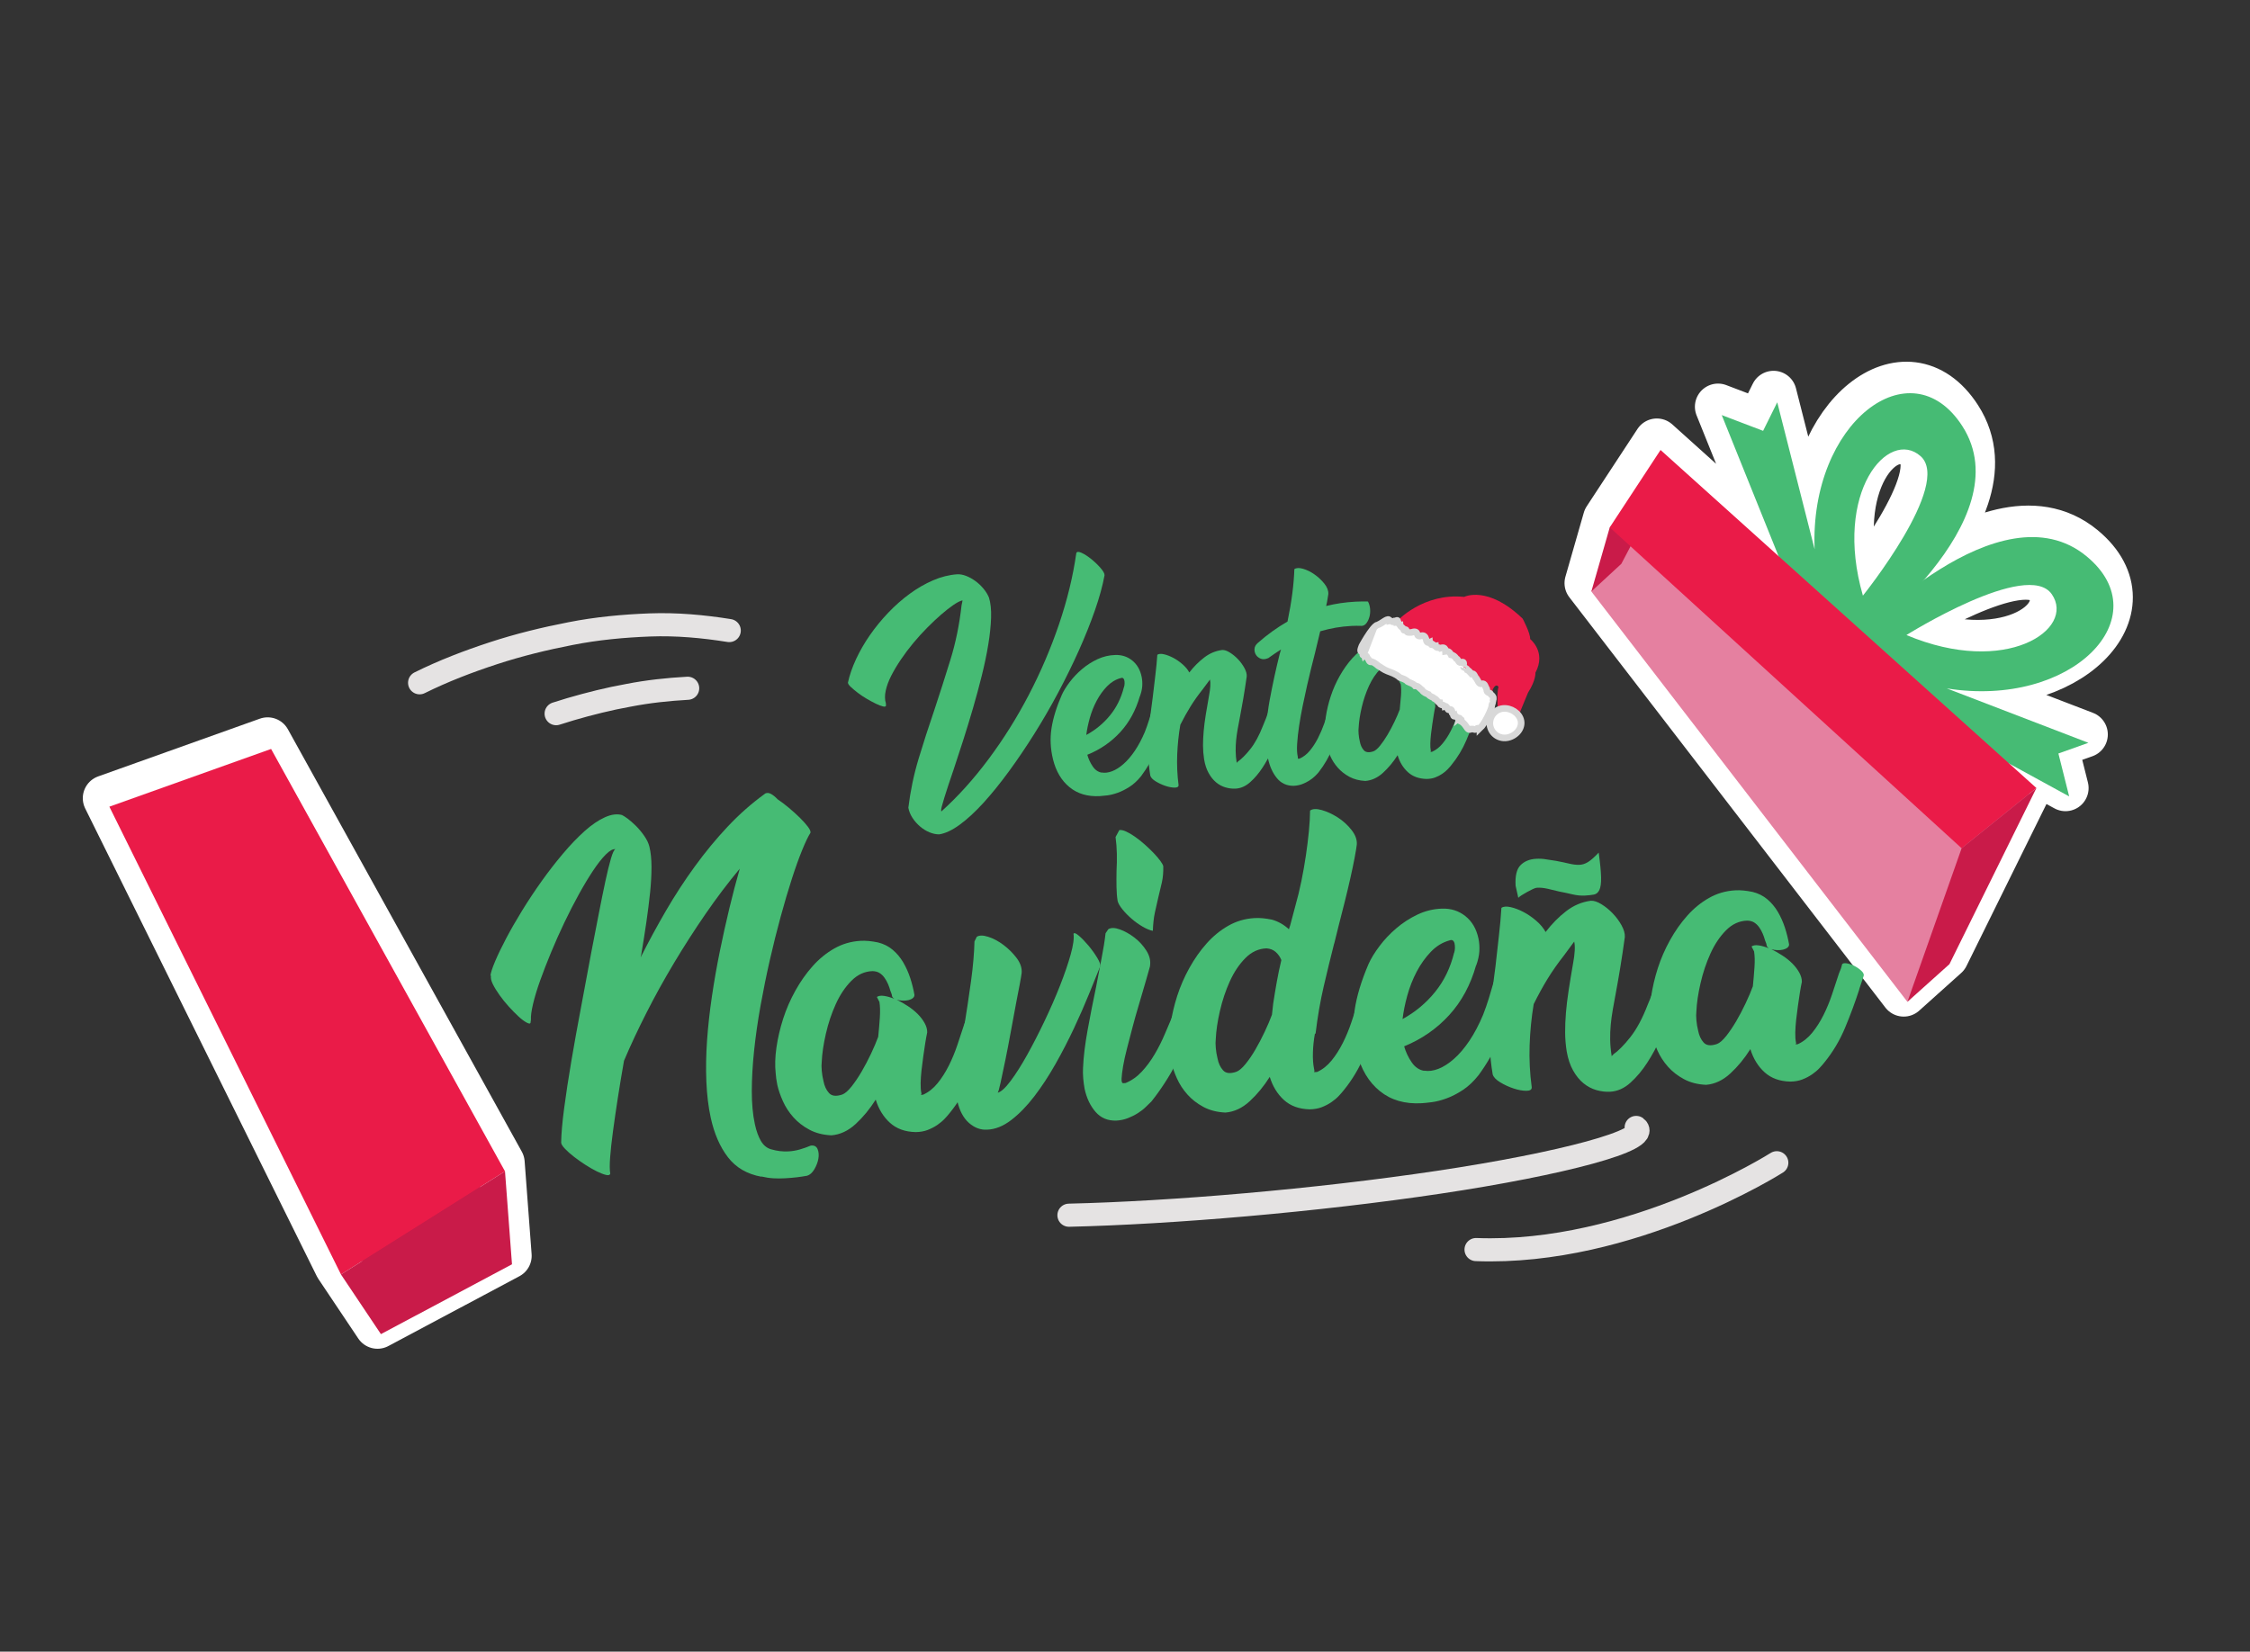 <?xml version="1.0" encoding="utf-8"?>
<!-- Generator: Adobe Illustrator 21.0.0, SVG Export Plug-In . SVG Version: 6.00 Build 0)  -->
<svg version="1.1" id="OBJECTS" xmlns="http://www.w3.org/2000/svg" xmlns:xlink="http://www.w3.org/1999/xlink" x="0px" y="0px"
	 viewBox="0 0 680.966 500" style="enable-background:new 0 0 680.966 500;" xml:space="preserve">
<rect x="0" y="0" width="680.966" height="500" fill="#333333" stroke="none"/>
<style type="text/css">
	.st0{fill:#C91B49;stroke:#FFFFFF;stroke-width:14;stroke-linecap:round;stroke-linejoin:round;stroke-miterlimit:10;}
	.st1{fill:#E580A0;}
	.st2{fill:#C91B49;}
	.st3{fill:#46BB74;}
	.st4{fill:#EA1B48;}
	.st5{fill:#FFFFFF;}
	.st6{fill:#FFFFFF;stroke:#FFFFFF;stroke-miterlimit:10;}
	.st7{fill:none;stroke:#FFFFFF;stroke-width:2.163;stroke-linecap:round;stroke-linejoin:round;stroke-miterlimit:10;}
	.st8{fill:#FFFFFF;stroke:#D8D8D8;stroke-width:2;stroke-miterlimit:10;}
	.st9{fill:none;stroke:#E5E3E3;stroke-width:7;stroke-linecap:round;stroke-linejoin:round;stroke-miterlimit:10;}
</style>
<g>
	<path class="st0" d="M630.392,165.878c-14.63-12.087-34.442-3.198-49.127,7.048
		c11.398-13.252,21.413-31.12,11.499-46.496c-15.673-24.309-46.256-0.966-44.685,37.314l-11.314-44.493l-4.277,8.638
		l-12.522-4.769l17.191,42.691l-35.711-32.126l-15.372,23.427l-5.569,19.413l95.658,124.222l12.722-11.412
		l26.316-53.318l-8.184-7.362l18.104,9.906l-3.264-12.996l9.081-3.232l-42.854-16.468
		C625.912,211.927,652.689,184.3,630.392,165.878z M580.141,135.548c9.646,8.537-17.45,42.226-17.45,42.226
		C553.623,146.34,570.495,127.011,580.141,135.548z M575.867,189.705c0,0,36.642-22.947,43.986-12.363
		C627.196,187.925,606.017,202.407,575.867,189.705z"/>
	<polygon class="st0" points="81.003,224.155 32.059,241.633 102.152,383.237 114.247,401.302 153.912,380.162 
		151.799,352.021 	"/>
</g>
<g>
	<g>
		<polygon class="st1" points="577.283,303.283 481.625,179.061 500.022,142.75 614.244,240.227 		"/>
		<polygon class="st2" points="487.194,159.648 481.625,179.061 490.708,170.668 502.973,147.311 		"/>
		<path class="st3" d="M593.885,128.966c-15.673-24.309-46.256-0.966-44.685,37.314l-11.314-44.493l-4.277,8.638
			l-12.522-4.769l26.423,65.619l14.196,3.607C561.705,194.882,612.347,157.6,593.885,128.966z M581.262,138.085
			c9.646,8.537-17.45,42.226-17.45,42.226C554.744,148.876,571.615,129.547,581.262,138.085z"/>
		<path class="st3" d="M562.271,192.62l1.913,14.521l62.057,33.956l-3.264-12.996l9.081-3.232l-42.854-16.468
			c37.829,6.062,64.607-21.564,42.309-39.987C605.249,146.714,562.271,192.62,562.271,192.62z M576.988,192.241
			c0,0,36.642-22.947,43.986-12.363C628.317,190.461,607.138,204.943,576.988,192.241z"/>
		<polygon class="st4" points="103.193,385.807 33.1,244.203 82.044,226.725 152.84,354.591 		"/>
		<polygon class="st4" points="593.69,256.788 487.194,159.648 502.566,136.221 616.32,238.553 		"/>
		<polygon class="st2" points="152.84,354.591 154.954,382.732 115.288,403.872 103.193,385.807 		"/>
		<polygon class="st2" points="616.32,238.553 593.69,256.788 577.283,303.283 590.005,291.871 		"/>
	</g>
</g>
<g>
	<g>
		<path class="st3" d="M268.154,213.562c-0.032,0.332-0.33,0.429-0.9,0.296c-0.571-0.133-1.284-0.405-2.129-0.811
			c-0.845-0.401-1.765-0.9-2.765-1.482c-0.995-0.582-1.91-1.196-2.746-1.835s-1.533-1.226-2.108-1.766
			c-0.57-0.534-0.863-0.969-0.88-1.298c0.493-2.286,1.313-4.664,2.458-7.125c1.146-2.461,2.537-4.88,4.181-7.247
			c1.643-2.373,3.493-4.637,5.549-6.793c2.056-2.156,4.227-4.073,6.519-5.748s4.649-3.033,7.067-4.075
			c2.417-1.047,4.846-1.656,7.292-1.827c0.849-0.044,1.751,0.12,2.714,0.493
			c0.962,0.373,1.895,0.893,2.801,1.551c0.907,0.663,1.722,1.428,2.451,2.311c0.729,0.878,1.28,1.782,1.658,2.705
			c0.507,1.621,0.722,3.664,0.638,6.118s-0.366,5.152-0.852,8.104c-0.481,2.946-1.131,6.064-1.952,9.359
			c-0.82,3.295-1.706,6.593-2.667,9.889c-0.961,3.302-1.947,6.535-2.959,9.693
			c-1.012,3.164-1.97,6.086-2.866,8.772c-0.574,1.683-1.105,3.25-1.592,4.711
			c-0.488,1.462-0.903,2.757-1.245,3.88c-0.343,1.123-0.599,2.02-0.781,2.691
			c-0.176,0.67-0.237,1.075-0.186,1.213l0.015,0.281l0.07-0.004c4.996-4.498,9.751-9.775,14.265-15.831
			c4.514-6.056,8.572-12.532,12.17-19.434c3.597-6.902,6.641-14.02,9.137-21.358
			c2.491-7.338,4.236-14.518,5.236-21.545c0.165-0.48,0.705-0.508,1.622-0.084s1.892,1.056,2.928,1.896
			s1.966,1.735,2.79,2.684c0.824,0.949,1.231,1.681,1.209,2.197c-0.587,3.19-1.558,6.726-2.911,10.612
			c-1.353,3.886-2.97,7.926-4.848,12.127c-1.879,4.195-3.967,8.45-6.262,12.764
			c-2.296,4.314-4.708,8.478-7.23,12.495c-2.523,4.017-5.095,7.815-7.71,11.393
			c-2.616,3.578-5.172,6.735-7.669,9.483c-2.497,2.742-4.891,4.954-7.183,6.628s-4.371,2.655-6.242,2.937
			c-0.943,0-1.919-0.209-2.932-0.623c-1.014-0.419-1.96-1.004-2.845-1.76c-0.89-0.756-1.651-1.621-2.292-2.602
			c-0.642-0.98-1.058-2.005-1.255-3.078c0.628-5.122,1.665-10.075,3.113-14.86
			c1.447-4.785,3.006-9.625,4.686-14.52c1.667-5.035,3.314-10.161,4.923-15.383
			c1.615-5.217,2.737-10.722,3.38-16.5c0.075-0.335,0.154-0.691,0.226-1.074
			c0.072-0.383,0.065-0.524-0.022-0.422c-0.695,0.177-1.603,0.647-2.717,1.415
			c-1.115,0.763-2.338,1.726-3.666,2.874c-1.327,1.153-2.723,2.461-4.175,3.93
			c-1.458,1.463-2.857,3.01-4.214,4.636c-1.357,1.626-2.609,3.296-3.767,5.003
			c-1.158,1.708-2.145,3.364-2.956,4.961c-0.811,1.598-1.367,3.112-1.671,4.542
			c-0.305,1.43-0.282,2.703,0.058,3.812l0.033,0.627L268.154,213.562z"/>
		<path class="st3" d="M344.975,210.768c-1.239,4.303-3.229,7.94-5.968,10.912c-2.745,2.972-6.052,5.242-9.927,6.809
			c0.347,1.256,0.89,2.425,1.63,3.519c0.74,1.094,1.678,1.728,2.82,1.902l-0.144-0.063
			c1.002,0.186,2.062,0.055,3.194-0.378s2.281-1.165,3.457-2.196c1.171-1.026,2.306-2.348,3.398-3.96
			c1.092-1.612,2.099-3.502,3.027-5.669c0.46-1.157,0.881-2.344,1.262-3.567c0.381-1.223,0.733-2.38,1.055-3.48
			c0.298-0.628,0.762-0.983,1.392-1.064c0.63-0.076,1.227,0.044,1.786,0.368c0.559,0.323,1.006,0.793,1.347,1.415
			c0.341,0.616,0.389,1.335,0.15,2.149l-0.782,2.583c-0.739,2.158-1.671,4.553-2.808,7.176
			c-1.137,2.623-2.63,5.188-4.478,7.691c-1.104,1.38-2.273,2.465-3.505,3.255
			c-1.232,0.796-2.426,1.4-3.58,1.812c-1.155,0.412-2.214,0.679-3.172,0.799
			c-0.959,0.12-1.724,0.193-2.286,0.222c-3.665,0.191-6.714-0.713-9.154-2.705
			c-2.434-1.992-4.104-4.805-4.997-8.433c-0.777-3.163-0.929-6.287-0.455-9.374
			c0.473-3.087,1.512-6.463,3.115-10.129c0.55-1.205,1.354-2.509,2.409-3.908c1.06-1.399,2.298-2.699,3.721-3.906
			c1.422-1.207,2.985-2.204,4.684-2.997c1.704-0.793,3.492-1.217,5.375-1.272c1.975-0.054,3.69,0.502,5.139,1.678
			c1.448,1.171,2.395,2.808,2.835,4.904c0.19,0.933,0.25,1.884,0.186,2.852
			c-0.069,0.968-0.308,2.005-0.722,3.111L344.975,210.768z M339.177,205.275c-1.534,0.41-2.906,1.235-4.11,2.474
			c-1.209,1.239-2.25,2.686-3.13,4.331c-0.879,1.65-1.579,3.394-2.096,5.231
			c-0.517,1.843-0.877,3.568-1.075,5.178c2.794-1.511,5.19-3.484,7.182-5.924c1.992-2.434,3.399-5.304,4.219-8.593
			l0.004,0.07c0.121-0.386,0.182-0.763,0.19-1.143c0.002-0.38-0.026-0.703-0.089-0.987
			C340.093,205.271,339.73,205.057,339.177,205.275z"/>
		<path class="st3" d="M386.861,222.582c-0.455,1.249-1.081,2.766-1.882,4.553c-0.801,1.787-1.762,3.533-2.871,5.239
			c-1.114,1.706-2.355,3.174-3.728,4.4c-1.373,1.226-2.861,1.883-4.456,1.966
			c-0.989,0.051-1.993-0.075-3.022-0.374c-1.029-0.299-1.977-0.802-2.832-1.516
			c-0.861-0.709-1.619-1.645-2.266-2.814c-0.652-1.169-1.114-2.565-1.384-4.204
			c-0.214-1.403-0.324-2.785-0.324-4.151c-0.001-1.366,0.065-2.805,0.198-4.319
			c0.133-1.514,0.34-3.161,0.626-4.943c0.287-1.782,0.627-3.788,1.03-6.026
			c0.183-0.953,0.305-1.842,0.354-2.669c0.049-0.826,0.014-1.497-0.105-2.011l-2.244,3.016
			c-1.374,1.719-2.575,3.418-3.621,5.099c-1.045,1.68-2.076,3.533-3.103,5.57
			c-0.508,2.948-0.823,5.956-0.945,9.024c-0.122,3.068,0.011,6.146,0.41,9.236
			c0.027,0.519-0.372,0.773-1.196,0.772c-0.824-0.006-1.754-0.18-2.786-0.527
			c-1.032-0.347-2.009-0.801-2.933-1.365s-1.474-1.148-1.647-1.752c-0.342-2.101-0.546-4.15-0.602-6.153
			c-0.055-1.997-0.028-3.982,0.081-5.939c0.109-1.962,0.279-3.901,0.51-5.82
			c0.231-1.92,0.482-3.852,0.76-5.801c0.261-2.274,0.52-4.487,0.787-6.648c0.267-2.155,0.463-4.23,0.598-6.215
			c0.456-0.305,1.136-0.352,2.042-0.139c0.905,0.213,1.84,0.576,2.81,1.089c0.97,0.513,1.898,1.164,2.789,1.942
			c0.891,0.777,1.569,1.604,2.037,2.474c1.366-1.768,2.881-3.283,4.533-4.545
			c1.652-1.262,3.461-2.017,5.432-2.261c0.659-0.034,1.426,0.218,2.3,0.764c0.879,0.545,1.7,1.218,2.474,2.028
			c0.774,0.811,1.416,1.693,1.943,2.658c0.522,0.965,0.756,1.82,0.698,2.576c-0.346,2.419-0.699,4.687-1.06,6.803
			c-0.361,2.116-0.69,3.933-0.99,5.46c-0.261,1.336-0.49,2.557-0.692,3.678c-0.202,1.116-0.356,2.219-0.462,3.308
			c-0.111,1.09-0.157,2.198-0.146,3.33c0.01,1.132,0.122,2.351,0.331,3.657
			c-0.007-0.141,0.104-0.287,0.329-0.44l-0.07,0.004c1.136-0.764,2.414-2.033,3.829-3.803
			c1.415-1.77,2.705-4.146,3.867-7.128c0.339-0.771,0.636-1.518,0.908-2.237c0.266-0.718,0.527-1.442,0.771-2.159
			l0.596-2.08c0.128-0.24,0.455-0.316,0.98-0.23c0.525,0.092,1.077,0.285,1.656,0.586s1.081,0.665,1.504,1.087
			c0.423,0.428,0.573,0.805,0.45,1.142l-0.007-0.141l-2.253,6.903l0.002,0.043L386.861,222.582z"/>
		<path class="st3" d="M383.671,199.286c-0.785,0.323-1.488,0.359-2.113,0.11c-0.625-0.249-1.106-0.636-1.437-1.161
			c-0.331-0.525-0.481-1.119-0.445-1.782c0.036-0.663,0.368-1.266,1-1.819c2.84-2.505,5.833-4.661,8.991-6.473
			c0.641-3.095,1.127-5.944,1.462-8.558c0.336-2.608,0.539-5.047,0.611-7.311c0.591-0.41,1.473-0.44,2.645-0.1
			c1.172,0.34,2.318,0.904,3.443,1.696c1.125,0.787,2.116,1.716,2.974,2.777s1.264,2.113,1.221,3.15
			c-0.078,0.383-0.155,0.881-0.242,1.498s-0.223,1.334-0.42,2.141c2.836-0.711,5.804-1.153,8.907-1.314
			c0.47-0.025,1.092-0.046,1.872-0.059c0.774-0.019,1.403-0.013,1.876,0.011c0.366,0.685,0.579,1.444,0.649,2.264
			c0.064,0.821,0.002,1.604-0.198,2.341c-0.2,0.742-0.492,1.381-0.892,1.922c-0.395,0.541-0.879,0.821-1.441,0.85
			c-0.521-0.022-1.037-0.027-1.557-0.027c-0.52,0.005-1.034,0.016-1.553,0.043
			c-1.643,0.086-3.238,0.266-4.78,0.53c-1.541,0.27-3.1,0.633-4.68,1.094l-1.564,6.509l-0.233,0.933
			c-0.235,0.906-0.549,2.148-0.939,3.724c-0.39,1.576-0.808,3.326-1.244,5.257
			c-0.442,1.931-0.878,3.959-1.31,6.073c-0.432,2.12-0.797,4.166-1.095,6.133
			c-0.298,1.972-0.497,3.782-0.6,5.44c-0.104,1.653-0.035,2.972,0.205,3.946l0.029,0.562l0.492-0.026
			c1.197-0.534,2.249-1.353,3.156-2.462c0.907-1.109,1.715-2.349,2.418-3.73c0.703-1.381,1.337-2.85,1.89-4.407
			s1.075-3.086,1.567-4.569l-0.07,0.004c0.119-0.429,0.276-0.849,0.466-1.26c0.19-0.411,0.348-0.804,0.469-1.19
			c0.077-0.286,0.382-0.372,0.908-0.259c0.526,0.114,1.079,0.323,1.658,0.624s1.081,0.665,1.504,1.087
			c0.423,0.428,0.595,0.804,0.52,1.138l-1.105,3.239c-0.942,2.737-2.011,5.514-3.209,8.329
			c-1.198,2.816-2.634,5.308-4.31,7.471c-0.31,0.396-0.71,0.828-1.206,1.298
			c-0.496,0.476-1.058,0.917-1.698,1.324c-0.64,0.407-1.348,0.764-2.134,1.065s-1.65,0.476-2.585,0.525
			c-2.119,0.013-3.823-0.766-5.103-2.347c-1.285-1.581-2.174-3.562-2.677-5.936
			c-0.119-0.514-0.207-1.062-0.265-1.65c-0.052-0.588-0.09-1.112-0.115-1.582
			c-0.3-4.835-0.008-9.636,0.877-14.392c0.885-4.756,1.89-9.404,3.02-13.94l0.418-1.436
			c-0.64,0.413-1.279,0.831-1.912,1.265c-0.639,0.434-1.277,0.879-1.909,1.335L383.671,199.286z"/>
		<path class="st3" d="M431.63,205.624c0.015,0.281-0.103,0.526-0.353,0.723c-0.25,0.203-0.573,0.349-0.969,0.441
			c-0.396,0.091-0.828,0.124-1.301,0.106c-0.472-0.019-0.899-0.094-1.285-0.215
			c0.773,0.383,1.573,0.85,2.403,1.398c0.831,0.547,1.555,1.133,2.178,1.756c0.624,0.629,1.13,1.296,1.519,2.008
			c0.389,0.711,0.577,1.395,0.568,2.057c-0.08,0.335-0.153,0.702-0.224,1.107c-0.076,0.405-0.147,0.821-0.217,1.247
			c-0.143,0.902-0.292,1.88-0.45,2.923c-0.157,1.043-0.294,2.064-0.404,3.062
			c-0.116,0.998-0.181,1.928-0.206,2.802c-0.025,0.874,0.024,1.614,0.148,2.22c0.054,0.095,0.011,0.211-0.122,0.359
			l0.492-0.026c1.197-0.534,2.26-1.364,3.192-2.497c0.933-1.133,1.761-2.411,2.488-3.842
			c0.728-1.425,1.364-2.943,1.92-4.555c0.55-1.606,1.072-3.151,1.563-4.639c0.342-0.728,0.563-1.373,0.674-1.943
			c0.128-0.24,0.466-0.317,1.012-0.232c0.547,0.091,1.11,0.284,1.689,0.584c0.579,0.3,1.097,0.664,1.542,1.085
			c0.445,0.427,0.605,0.803,0.482,1.14l-0.983,2.88l0.004,0.07c-0.937,2.829-1.994,5.627-3.167,8.398
			c-1.173,2.771-2.695,5.289-4.555,7.554c-0.31,0.396-0.689,0.827-1.136,1.295c-0.447,0.473-0.987,0.924-1.626,1.358
			c-0.639,0.434-1.346,0.802-2.132,1.103c-0.786,0.301-1.673,0.45-2.664,0.458
			c-2.312-0.069-4.186-0.758-5.62-2.076c-1.434-1.313-2.466-3.015-3.095-5.107
			c-1.308,2.046-2.782,3.819-4.422,5.319c-1.64,1.5-3.424,2.319-5.351,2.468c-1.842-0.094-3.452-0.514-4.835-1.266
			c-1.383-0.752-2.548-1.672-3.498-2.75s-1.705-2.253-2.27-3.524c-0.559-1.266-0.963-2.459-1.211-3.579
			c-0.194-1.025-0.309-1.87-0.343-2.524c-0.182-1.736-0.119-3.647,0.195-5.733c0.314-2.087,0.817-4.189,1.51-6.295
			s1.594-4.159,2.721-6.147c1.121-1.988,2.394-3.777,3.818-5.358c1.424-1.581,3.021-2.867,4.78-3.853
			c1.759-0.986,3.676-1.535,5.746-1.643c0.611-0.032,1.224-0.015,1.84,0.045c0.616,0.066,1.283,0.172,1.995,0.319
			c1.241,0.315,2.315,0.855,3.229,1.637c0.913,0.776,1.677,1.701,2.301,2.774c0.62,1.073,1.129,2.228,1.524,3.454
			C431.129,203.185,431.426,204.41,431.63,205.624z M423.387,206.053c0.366-0.258,0.888-0.328,1.576-0.223
			c0.688,0.105,1.442,0.326,2.262,0.657c-0.342-0.215-0.517-0.466-0.532-0.747
			c-0.007-0.141-0.054-0.301-0.134-0.486c-0.08-0.185-0.149-0.372-0.208-0.553
			c-0.122-0.465-0.288-0.95-0.499-1.459c-0.216-0.509-0.474-0.978-0.778-1.407
			c-0.304-0.434-0.664-0.778-1.078-1.039c-0.415-0.26-0.926-0.402-1.539-0.413c-1.743,0.042-3.294,0.746-4.66,2.112
			c-1.365,1.366-2.513,3.063-3.448,5.09c-0.93,2.027-1.668,4.184-2.205,6.472
			c-0.542,2.288-0.857,4.353-0.951,6.196c-0.07,0.524-0.069,1.169-0.007,1.946
			c0.062,0.772,0.188,1.535,0.368,2.279c0.197,1.074,0.595,1.947,1.194,2.626
			c0.599,0.673,1.569,0.791,2.917,0.341c0.601-0.221,1.276-0.798,2.029-1.732s1.499-2.024,2.231-3.26
			c0.738-1.242,1.434-2.546,2.094-3.925c0.66-1.378,1.192-2.62,1.611-3.726c0.157-1.466,0.284-2.876,0.382-4.226
			c0.092-1.349,0.071-2.486-0.075-3.421L423.387,206.053z"/>
	</g>
</g>
<g>
	<g>
		<path class="st3" d="M231.537,240.234c0.565-0.292,1.188-0.246,1.856,0.133c0.674,0.385,1.319,0.917,1.947,1.597
			c1.079,0.716,2.217,1.575,3.415,2.581c1.197,1,2.292,1.994,3.292,2.974c1,0.98,1.812,1.895,2.449,2.732
			c0.631,0.837,0.894,1.461,0.791,1.853c-0.657,1.013-1.482,2.731-2.48,5.162c-0.999,2.431-2.046,5.346-3.146,8.758
			c-1.1,3.412-2.228,7.224-3.383,11.449c-1.155,4.225-2.25,8.605-3.285,13.152
			c-1.035,4.541-1.972,9.146-2.811,13.802c-0.838,4.662-1.482,9.181-1.945,13.555
			c-0.462,4.381-0.694,8.47-0.703,12.268c-0.009,3.798,0.299,7.147,0.921,10.029
			c0.442,2.057,1.045,3.737,1.805,5.06c0.76,1.317,1.765,2.17,3.021,2.553c0.927,0.269,1.831,0.464,2.71,0.571
			c0.886,0.107,1.78,0.138,2.682,0.086c1.167-0.067,2.307-0.266,3.428-0.59c1.114-0.324,2.212-0.71,3.293-1.165
			c1.031-0.123,1.717,0.243,2.063,1.096c0.341,0.854,0.416,1.83,0.219,2.911s-0.604,2.143-1.227,3.191
			c-0.623,1.042-1.352,1.686-2.18,1.93c-1.027,0.186-2.075,0.348-3.137,0.472
			c-1.062,0.125-2.247,0.225-3.54,0.299c-1.167,0.067-2.331,0.071-3.506,0.006
			c-1.175-0.065-2.42-0.253-3.735-0.563l0.1,0.089c-4.33-0.788-7.71-2.751-10.132-5.896
			c-2.422-3.139-4.166-7.146-5.226-12.021c-0.708-3.276-1.145-6.902-1.312-10.886
			c-0.167-3.984-0.096-8.127,0.206-12.436c0.302-4.302,0.792-8.748,1.47-13.338
			c0.678-4.583,1.474-9.111,2.38-13.581c0.913-4.471,1.876-8.83,2.897-13.079
			c1.02-4.249,2.074-8.253,3.154-12.018c-3.587,4.302-7.038,8.869-10.367,13.706s-6.499,9.774-9.524,14.822
			c-3.019,5.048-5.816,10.095-8.378,15.149c-2.569,5.053-4.822,9.873-6.766,14.467
			c-0.688,3.875-1.312,7.645-1.878,11.311c-0.566,3.672-1.056,7.029-1.463,10.072
			c-0.407,3.042-0.698,5.673-0.861,7.891c-0.163,2.218-0.152,3.838,0.041,4.871
			c-0.106,0.462-0.535,0.601-1.292,0.416c-0.757-0.184-1.67-0.536-2.738-1.057s-2.227-1.188-3.476-1.989
			s-2.417-1.633-3.504-2.475c-1.087-0.849-1.994-1.657-2.722-2.425c-0.728-0.768-1.105-1.379-1.131-1.833
			c0.042-2.667,0.342-6.14,0.91-10.432c0.563-4.286,1.284-9.005,2.157-14.156
			c0.874-5.145,1.84-10.549,2.913-16.194c1.072-5.651,2.096-11.165,3.089-16.546
			c0.799-4.135,1.565-8.078,2.292-11.822c0.727-3.744,1.397-7.049,2.01-9.907
			c0.613-2.858,1.176-5.169,1.695-6.921c0.513-1.751,0.964-2.701,1.348-2.856c-0.784-0.088-1.758,0.456-2.925,1.631
			c-1.166,1.175-2.434,2.786-3.809,4.847c-1.375,2.06-2.813,4.447-4.314,7.167
			c-1.501,2.72-2.957,5.563-4.38,8.538c-1.423,2.975-2.756,5.976-4.012,8.998
			c-1.256,3.028-2.357,5.87-3.305,8.52c-0.954,2.656-1.671,5.033-2.17,7.138
			c-0.498,2.111-0.71,3.712-0.646,4.809l-0.139,0.983c-0.117,0.266-0.526,0.208-1.225-0.176
			c-0.706-0.383-1.52-1.001-2.443-1.859c-0.923-0.858-1.891-1.84-2.898-2.953
			c-1.007-1.113-1.934-2.255-2.781-3.447c-0.847-1.185-1.531-2.298-2.048-3.344
			c-0.516-1.04-0.693-1.922-0.545-2.646l-0.184,0.207c0.08-0.916,0.546-2.386,1.403-4.417
			c0.857-2.03,1.976-4.355,3.351-6.966c1.375-2.611,2.985-5.419,4.824-8.412s3.814-5.967,5.915-8.918
			s4.264-5.734,6.485-8.362c2.215-2.628,4.394-4.899,6.525-6.807c2.13-1.908,4.195-3.312,6.188-4.205
			c1.993-0.894,3.785-1.098,5.37-0.601l-0.196,0.011c0.262,0.048,0.8,0.378,1.613,0.977
			c0.813,0.605,1.673,1.353,2.566,2.238c0.893,0.891,1.73,1.9,2.51,3.02c0.78,1.126,1.298,2.197,1.554,3.227
			c0.423,1.729,0.642,3.779,0.646,6.153c0.004,2.373-0.137,4.964-0.425,7.771c-0.293,2.808-0.67,5.824-1.137,9.028
			c-0.467,3.211-0.991,6.519-1.572,9.933l-0.156,0.693c2.39-4.752,4.941-9.456,7.659-14.132
			c2.718-4.67,5.642-9.161,8.773-13.462c3.131-4.307,6.438-8.315,9.926-12.023
			c3.488-3.708,7.228-7.012,11.219-9.901L231.537,240.234z"/>
		<path class="st3" d="M276.752,301.148c0.023,0.391-0.136,0.723-0.48,1.002c-0.338,0.279-0.782,0.482-1.325,0.615
			c-0.543,0.126-1.141,0.18-1.795,0.154c-0.653-0.025-1.241-0.124-1.77-0.29
			c1.068,0.521,2.175,1.159,3.325,1.903c1.144,0.744,2.153,1.547,3.013,2.408s1.565,1.777,2.108,2.752
			c0.544,0.975,0.807,1.922,0.796,2.828c-0.106,0.462-0.204,0.968-0.304,1.53
			c-0.101,0.556-0.194,1.131-0.293,1.72c-0.188,1.245-0.388,2.592-0.597,4.028
			c-0.208,1.442-0.386,2.845-0.535,4.221c-0.148,1.376-0.239,2.659-0.264,3.863
			c-0.025,1.204,0.046,2.225,0.227,3.057c0.071,0.129,0.017,0.29-0.168,0.497l0.681-0.039
			c1.647-0.741,3.105-1.901,4.382-3.468c1.277-1.567,2.402-3.335,3.396-5.31c0.988-1.968,1.86-4.069,2.605-6.29
			c0.751-2.221,1.457-4.356,2.117-6.407c0.461-1.001,0.764-1.899,0.914-2.686c0.177-0.333,0.639-0.442,1.393-0.327
			c0.754,0.121,1.535,0.386,2.337,0.789c0.802,0.409,1.514,0.906,2.13,1.485c0.616,0.585,0.842,1.103,0.673,1.569
			l-1.327,3.975l0.005,0.095c-1.268,3.909-2.703,7.77-4.299,11.596c-1.595,3.826-3.667,7.307-6.213,10.441
			c-0.424,0.543-0.94,1.143-1.555,1.792c-0.614,0.656-1.356,1.281-2.227,1.882
			c-0.877,0.601-1.853,1.113-2.931,1.53c-1.083,0.417-2.299,0.633-3.665,0.648c-3.188-0.075-5.774-1.015-7.764-2.817
			c-1.99-1.803-3.422-4.138-4.304-7.011c-1.786,2.831-3.803,5.283-6.056,7.362
			c-2.253,2.079-4.7,3.227-7.352,3.444c-2.538-0.113-4.768-0.687-6.675-1.709s-3.524-2.277-4.844-3.765
			c-1.32-1.481-2.368-3.091-3.153-4.837c-0.784-1.74-1.347-3.384-1.696-4.921
			c-0.278-1.414-0.44-2.57-0.492-3.478c-0.265-2.39-0.195-5.02,0.227-7.905c0.416-2.878,1.097-5.779,2.03-8.693
			c0.939-2.915,2.168-5.745,3.699-8.492c1.531-2.753,3.268-5.22,5.224-7.416c1.95-2.189,4.138-3.973,6.558-5.347
			s5.053-2.146,7.904-2.311c0.839-0.049,1.688-0.034,2.534,0.05c0.847,0.084,1.766,0.221,2.752,0.423
			c1.714,0.42,3.2,1.163,4.464,2.229c1.264,1.066,2.325,2.334,3.195,3.809c0.864,1.475,1.575,3.061,2.129,4.75
			C276.039,297.797,276.466,299.481,276.752,301.148z M265.391,301.804c0.499-0.352,1.226-0.463,2.171-0.322
			c0.951,0.141,1.987,0.436,3.121,0.889c-0.473-0.295-0.721-0.642-0.743-1.027
			c-0.011-0.196-0.075-0.42-0.184-0.673c-0.11-0.253-0.206-0.507-0.291-0.762
			c-0.17-0.636-0.398-1.306-0.698-2.004s-0.66-1.342-1.087-1.937c-0.426-0.589-0.922-1.067-1.494-1.426
			c-0.571-0.359-1.284-0.54-2.127-0.561c-2.401,0.075-4.534,1.059-6.405,2.952
			c-1.872,1.893-3.445,4.243-4.707,7.044c-1.269,2.801-2.267,5.783-2.99,8.945
			c-0.729,3.162-1.147,6.009-1.26,8.547c-0.091,0.721-0.084,1.613,0.009,2.677
			c0.093,1.064,0.268,2.111,0.523,3.134c0.281,1.477,0.838,2.679,1.67,3.606s2.17,1.077,4.02,0.451
			c0.824-0.307,1.752-1.107,2.785-2.401c1.027-1.294,2.047-2.796,3.056-4.512c1.002-1.716,1.955-3.524,2.851-5.424
			c0.897-1.9,1.626-3.619,2.184-5.145c0.206-2.025,0.372-3.965,0.493-5.826
			c0.12-1.861,0.08-3.429-0.127-4.721L265.391,301.804z"/>
		<path class="st3" d="M295.618,283.596c0.75-0.499,1.901-0.502,3.462-0.004c1.554,0.493,3.095,1.315,4.623,2.461
			c1.528,1.146,2.851,2.468,3.982,3.96c1.124,1.492,1.635,2.994,1.525,4.494
			c-0.091,0.721-0.284,1.871-0.58,3.445c-0.301,1.574-0.653,3.386-1.048,5.421
			c-0.5,2.624-1.03,5.503-1.597,8.618s-1.126,6.04-1.683,8.768s-1.039,5.028-1.456,6.907
			c-0.41,1.878-0.705,2.914-0.889,3.121c1.023-0.255,2.334-1.451,3.932-3.588c1.598-2.137,3.263-4.771,5-7.89
			c1.738-3.119,3.49-6.537,5.257-10.24c1.767-3.71,3.332-7.287,4.689-10.745
			c1.357-3.458,2.43-6.583,3.211-9.394c0.781-2.805,1.066-4.884,0.855-6.239c0.173-0.402,0.716-0.2,1.642,0.589
			c0.926,0.795,1.888,1.79,2.901,2.997s1.894,2.441,2.65,3.695s1.046,2.117,0.877,2.582
			c-0.907,2.261-2.032,5.035-3.367,8.327c-1.335,3.292-2.856,6.76-4.564,10.396
			c-1.708,3.637-3.575,7.257-5.608,10.849s-4.168,6.848-6.404,9.769c-2.236,2.92-4.566,5.314-6.991,7.176
			c-2.424,1.861-4.868,2.832-7.332,2.905c-1.943,0.112-3.748-0.562-5.427-2.022c-1.673-1.46-2.857-3.664-3.547-6.618
			c-0.189-0.964-0.326-2.026-0.431-3.19c-0.099-1.165-0.056-2.402,0.128-3.71
			c0.213-1.898,0.527-4.138,0.928-6.731c0.401-2.587,0.846-5.296,1.335-8.115c0.383-2.357,0.762-4.785,1.137-7.274
			c0.375-2.49,0.724-4.896,1.045-7.225c0.322-2.322,0.568-4.514,0.741-6.568c0.172-2.054,0.275-3.896,0.314-5.524
			L295.618,283.596z"/>
		<path class="st3" d="M335.428,281.297c0.813-0.503,1.972-0.487,3.465,0.047c1.493,0.534,2.964,1.354,4.428,2.472
			c1.463,1.118,2.673,2.447,3.641,3.98c0.962,1.533,1.328,3.056,1.093,4.564c0.055-0.136,0.032-0.002-0.072,0.397
			c-0.11,0.399-0.257,0.926-0.447,1.583c-0.19,0.663-0.405,1.422-0.647,2.278s-0.474,1.654-0.692,2.375
			c-0.483,1.718-1.044,3.617-1.671,5.698c-0.627,2.08-1.22,4.197-1.78,6.337
			c-0.56,2.146-1.103,4.241-1.637,6.284s-0.929,3.851-1.199,5.43c-0.264,1.572-0.418,2.834-0.465,3.78
			c-0.04,0.945,0.132,1.404,0.516,1.382l0.681-0.039c1.836-0.752,3.479-1.903,4.915-3.448
			c1.436-1.545,2.734-3.291,3.887-5.244c1.153-1.946,2.186-4.006,3.106-6.173c0.913-2.16,1.799-4.243,2.659-6.242
			l0.932-2.389c0.173-0.402,0.635-0.505,1.393-0.327c0.757,0.184,1.506,0.533,2.25,1.041
			c0.745,0.508,1.379,1.091,1.905,1.744c0.525,0.653,0.671,1.214,0.439,1.677l0.083-0.201
			c-1.637,4.316-3.635,8.723-6.009,13.208c-2.373,4.492-4.954,8.47-7.74,11.947
			c-0.491,0.484-1.078,1.056-1.756,1.709c-0.677,0.659-1.471,1.268-2.375,1.84c-0.91,0.572-1.907,1.066-2.984,1.489
			c-1.083,0.417-2.234,0.667-3.464,0.738c-2.596,0.087-4.691-0.786-6.29-2.611c-1.599-1.825-2.708-4.147-3.326-6.966
			c-0.192-1.027-0.33-2.089-0.431-3.19c-0.095-1.096-0.11-2.234-0.051-3.408l0.005,0.095
			c0.135-3.255,0.599-7.047,1.387-11.384c0.788-4.33,1.645-8.671,2.559-13.009
			c0.544-2.955,1.094-5.829,1.648-8.62c0.554-2.792,0.958-5.334,1.218-7.621L335.428,281.297z M338.765,251.288
			c0.514-0.093,1.186,0.045,2.024,0.421c0.832,0.376,1.742,0.906,2.725,1.596s1.972,1.481,2.965,2.36
			c0.994,0.886,1.886,1.746,2.68,2.573c0.795,0.834,1.454,1.606,1.982,2.322c0.529,0.716,0.839,1.268,0.925,1.655
			c0.045,1.883-0.105,3.544-0.44,4.994c-0.34,1.45-0.691,2.932-1.06,4.447
			c-0.368,1.515-0.716,3.06-1.049,4.636c-0.333,1.576-0.531,3.41-0.607,5.491
			c-0.85-0.147-1.868-0.557-3.04-1.236c-1.178-0.679-2.294-1.475-3.353-2.389
			c-1.059-0.913-1.994-1.866-2.798-2.857c-0.804-0.992-1.29-1.843-1.464-2.548
			c-0.207-1.286-0.321-2.709-0.341-4.265c-0.027-1.555-0.026-3.182,0.01-4.874c0.098-1.696,0.125-3.419,0.094-5.17
			c-0.038-1.751-0.167-3.433-0.392-5.041L338.765,251.288z"/>
		<path class="st3" d="M397.953,312.952c-0.346,1.906-0.546,3.797-0.596,5.686c-0.056,1.889,0.057,3.503,0.331,4.854
			c0.17,0.642,0.153,0.998-0.033,1.071l0.971-0.056c1.647-0.741,3.105-1.901,4.382-3.468
			c1.277-1.567,2.402-3.335,3.396-5.31c0.988-1.968,1.86-4.069,2.605-6.29c0.751-2.221,1.457-4.356,2.117-6.407
			c0.461-1.001,0.764-1.899,0.914-2.686c0.177-0.333,0.639-0.442,1.393-0.327c0.754,0.121,1.535,0.386,2.337,0.789
			c0.802,0.409,1.514,0.906,2.13,1.485c0.616,0.585,0.842,1.103,0.673,1.569l-1.327,3.975l0.005,0.095
			c-1.268,3.909-2.703,7.77-4.299,11.596c-1.595,3.826-3.667,7.307-6.213,10.441
			c-0.424,0.543-0.94,1.143-1.555,1.792c-0.614,0.656-1.356,1.281-2.227,1.882
			c-0.877,0.601-1.853,1.113-2.931,1.53c-1.083,0.417-2.299,0.633-3.665,0.648c-3.188-0.075-5.774-1.015-7.764-2.817
			c-1.99-1.803-3.422-4.138-4.304-7.011c-1.786,2.831-3.803,5.283-6.056,7.362
			c-2.253,2.079-4.7,3.227-7.352,3.444c-2.538-0.113-4.768-0.687-6.675-1.709
			c-1.907-1.023-3.524-2.277-4.844-3.765c-1.32-1.481-2.368-3.091-3.153-4.837
			c-0.784-1.74-1.347-3.384-1.696-4.921c-0.278-1.414-0.44-2.57-0.492-3.478c-0.265-2.39-0.195-5.02,0.227-7.905
			c0.422-2.879,1.097-5.779,2.03-8.693c0.939-2.915,2.168-5.745,3.699-8.492c1.531-2.753,3.268-5.22,5.224-7.416
			c1.95-2.188,4.138-3.973,6.558-5.347c2.421-1.374,5.053-2.146,7.904-2.311c0.839-0.049,1.688-0.034,2.534,0.05
			c0.847,0.084,1.766,0.221,2.752,0.423c1.911,0.541,3.625,1.512,5.137,2.918l0.413-1.29l1.523-5.74
			c0.701-2.446,1.32-4.981,1.852-7.607c0.532-2.632,0.984-5.202,1.357-7.73c0.373-2.522,0.67-4.944,0.897-7.261
			c0.221-2.317,0.346-4.419,0.364-6.306c0.746-0.562,1.927-0.611,3.548-0.154c1.615,0.457,3.235,1.212,4.858,2.251
			c1.617,1.046,3.007,2.314,4.163,3.804c1.156,1.49,1.683,2.953,1.57,4.39c-0.088,0.784-0.303,2.1-0.646,3.936
			c-0.35,1.837-0.78,3.912-1.299,6.214c-0.519,2.302-1.094,4.721-1.726,7.258
			c-0.632,2.537-1.241,4.926-1.827,7.169l-1.344,5.438l-0.005-0.095c-1.058,4.15-2.106,8.47-3.151,12.948
			c-1.045,4.478-1.87,9.266-2.486,14.371l-0.202,0.012L397.953,312.952z M374.168,324.459
			c0.824-0.307,1.754-1.089,2.788-2.351c1.028-1.262,2.032-2.731,3.011-4.414
			c0.973-1.677,1.907-3.471,2.81-5.378c0.897-1.9,1.627-3.619,2.184-5.145l0.384-3.434
			c0.331-2.165,0.692-4.344,1.084-6.544s0.848-4.384,1.374-6.56c-0.378-0.953-0.95-1.762-1.698-2.434
			c-0.754-0.672-1.686-1.036-2.792-1.105c-2.401,0.075-4.534,1.059-6.405,2.952
			c-1.872,1.893-3.445,4.243-4.707,7.044c-1.269,2.801-2.261,5.782-2.99,8.945
			c-0.729,3.162-1.147,6.009-1.26,8.547c-0.091,0.721-0.084,1.613,0.009,2.677
			c0.093,1.064,0.268,2.111,0.523,3.134c0.281,1.477,0.838,2.679,1.67,3.606
			C370.981,324.94,372.318,325.091,374.168,324.459z"/>
		<path class="st3" d="M446.742,292.21c-1.669,5.944-4.386,10.969-8.142,15.084c-3.756,4.116-8.302,7.271-13.631,9.458
			c0.492,1.725,1.25,3.339,2.279,4.837s2.326,2.366,3.903,2.597l-0.201-0.083c1.375,0.243,2.845,0.064,4.399-0.545
			s3.134-1.624,4.742-3.052c1.608-1.422,3.154-3.252,4.652-5.478c1.491-2.232,2.872-4.843,4.123-7.839
			c0.623-1.593,1.193-3.233,1.716-4.922c0.516-1.688,0.994-3.285,1.425-4.81c0.406-0.865,1.042-1.358,1.915-1.478
			c0.873-0.114,1.693,0.048,2.465,0.491c0.772,0.443,1.392,1.091,1.865,1.937s0.543,1.836,0.221,2.956l-1.06,3.567
			c-0.999,2.982-2.27,6.283-3.813,9.916s-3.579,7.175-6.107,10.631c-1.517,1.904-3.113,3.414-4.802,4.518
			c-1.689,1.104-3.331,1.946-4.918,2.525c-1.593,0.579-3.046,0.954-4.365,1.125
			c-1.319,0.171-2.37,0.282-3.146,0.327c-5.046,0.291-9.262-0.927-12.635-3.656
			c-3.373-2.729-5.691-6.589-6.954-11.579c-1.093-4.355-1.329-8.657-0.695-12.916
			c0.627-4.258,2.036-8.915,4.211-13.984c0.746-1.663,1.844-3.467,3.296-5.399
			c1.445-1.938,3.145-3.739,5.093-5.408c1.948-1.669,4.096-3.059,6.43-4.169c2.341-1.11,4.806-1.708,7.396-1.794
			c2.722-0.094,5.089,0.668,7.099,2.267c2.01,1.605,3.324,3.852,3.946,6.74c0.27,1.282,0.359,2.593,0.277,3.927
			c-0.087,1.334-0.41,2.771-0.967,4.296l-0.005-0.088L446.742,292.21z M438.706,284.68
			c-2.112,0.578-3.995,1.724-5.649,3.446c-1.654,1.722-3.083,3.722-4.28,5.994
			c-1.198,2.278-2.147,4.687-2.848,7.228c-0.701,2.541-1.178,4.923-1.442,7.147
			c3.841-2.102,7.125-4.842,9.855-8.215c2.729-3.373,4.64-7.331,5.745-11.876l0.005,0.095
			c0.166-0.529,0.249-1.052,0.251-1.571c0.002-0.519-0.043-0.972-0.129-1.36
			C439.972,284.677,439.468,284.383,438.706,284.68z"/>
		<path class="st3" d="M505.048,308.134c-0.616,1.725-1.469,3.819-2.561,6.287c-1.092,2.468-2.395,4.879-3.917,7.239
			c-1.522,2.36-3.221,4.389-5.104,6.092c-1.883,1.704-3.925,2.613-6.127,2.74c-1.356,0.078-2.752-0.088-4.167-0.487
			c-1.422-0.405-2.728-1.096-3.917-2.065c-1.195-0.969-2.244-2.256-3.147-3.863
			c-0.903-1.606-1.552-3.531-1.941-5.78c-0.308-1.932-0.469-3.84-0.476-5.719c-0.014-1.879,0.068-3.865,0.238-5.957
			c0.171-2.086,0.444-4.361,0.821-6.82c0.377-2.458,0.831-5.225,1.368-8.313c0.247-1.312,0.404-2.542,0.471-3.679
			c0.061-1.143,0.007-2.064-0.16-2.769l-3.075,4.171c-1.875,2.381-3.524,4.735-4.953,7.058
			c-1.423,2.323-2.838,4.892-4.232,7.7c-0.676,4.071-1.083,8.214-1.231,12.444s0.065,8.471,0.64,12.729
			c0.041,0.713-0.508,1.067-1.641,1.069c-1.139,0.003-2.418-0.234-3.838-0.702c-1.426-0.468-2.778-1.086-4.051-1.861
			c-1.278-0.768-2.04-1.572-2.284-2.4c-0.49-2.896-0.786-5.72-0.882-8.474
			c-0.096-2.754-0.07-5.483,0.065-8.187c0.135-2.704,0.354-5.381,0.657-8.025c0.303-2.65,0.636-5.315,1-7.995
			c0.338-3.14,0.68-6.191,1.028-9.167c0.347-2.976,0.606-5.832,0.771-8.57c0.621-0.428,1.56-0.495,2.811-0.213
			s2.545,0.777,3.883,1.478c1.338,0.701,2.623,1.589,3.856,2.651c1.233,1.068,2.171,2.197,2.829,3.394
			c1.872-2.443,3.94-4.55,6.212-6.302c2.272-1.752,4.756-2.806,7.47-3.159c0.908-0.052,1.966,0.291,3.18,1.032
			c1.214,0.74,2.356,1.668,3.426,2.777c1.07,1.109,1.97,2.323,2.698,3.642c0.722,1.325,1.056,2.509,0.984,3.551
			c-0.459,3.337-0.924,6.471-1.407,9.385c-0.483,2.92-0.921,5.427-1.318,7.532
			c-0.35,1.837-0.657,3.532-0.922,5.072c-0.272,1.541-0.475,3.065-0.616,4.567
			c-0.141,1.502-0.198,3.03-0.172,4.586c0.027,1.555,0.187,3.236,0.487,5.042
			c-0.011-0.196,0.135-0.4,0.452-0.608l-0.095,0.005c1.559-1.065,3.312-2.824,5.246-5.271
			s3.694-5.732,5.279-9.855c0.458-1.064,0.866-2.094,1.233-3.09c0.366-0.996,0.714-1.991,1.043-2.984
			l0.809-2.869c0.177-0.333,0.62-0.441,1.342-0.324c0.722,0.123,1.484,0.389,2.286,0.792
			c0.802,0.409,1.496,0.907,2.086,1.487c0.585,0.587,0.792,1.106,0.629,1.571l-0.011-0.196l-3.057,9.531
			L505.048,308.134L505.048,308.134z M458.7,268.133c-0.172-2.977,0.322-5.05,1.495-6.226
			c1.167-1.169,2.718-1.815,4.661-1.927c1.098-0.063,2.126-0.009,3.079,0.164c0.953,0.173,1.949,0.324,3.001,0.46
			c1.574,0.301,2.907,0.579,3.991,0.839c1.085,0.26,2.086,0.386,2.996,0.365c0.91-0.021,1.799-0.3,2.679-0.838
			s1.958-1.493,3.246-2.865c0.449,3.284,0.689,5.789,0.725,7.509c0.036,1.719-0.138,2.976-0.509,3.783
			c-0.378,0.8-0.933,1.269-1.672,1.413c-0.739,0.138-1.625,0.239-2.66,0.299c-1.23,0.071-2.503-0.052-3.818-0.362
			c-1.322-0.316-2.636-0.595-3.947-0.842c-1.253-0.32-2.453-0.605-3.607-0.861c-1.154-0.256-2.211-0.36-3.182-0.304
			c-0.322,0.019-0.757,0.158-1.292,0.416s-1.107,0.551-1.702,0.877c-0.601,0.326-1.146,0.648-1.647,0.969
			c-0.5,0.32-0.846,0.587-1.024,0.787L458.7,268.133z"/>
		<path class="st3" d="M541.465,285.86c0.023,0.391-0.136,0.723-0.48,1.002c-0.338,0.279-0.782,0.482-1.325,0.615
			c-0.543,0.126-1.141,0.18-1.795,0.154c-0.653-0.026-1.241-0.124-1.77-0.29
			c1.068,0.521,2.175,1.159,3.325,1.903c1.144,0.744,2.153,1.547,3.013,2.408c0.86,0.862,1.565,1.777,2.108,2.752
			c0.544,0.975,0.807,1.922,0.796,2.828c-0.106,0.462-0.204,0.968-0.304,1.53
			c-0.101,0.556-0.194,1.131-0.293,1.72c-0.188,1.245-0.388,2.592-0.597,4.028
			c-0.208,1.442-0.386,2.845-0.535,4.221c-0.148,1.376-0.239,2.659-0.264,3.863
			c-0.025,1.204,0.046,2.225,0.227,3.057c0.071,0.129,0.017,0.29-0.168,0.497l0.681-0.039
			c1.647-0.741,3.106-1.901,4.382-3.468c1.277-1.567,2.402-3.335,3.396-5.31c0.988-1.968,1.86-4.069,2.605-6.29
			c0.751-2.221,1.457-4.356,2.117-6.407c0.461-1.001,0.764-1.899,0.914-2.686c0.177-0.333,0.639-0.442,1.393-0.327
			c0.754,0.121,1.535,0.386,2.337,0.789c0.802,0.409,1.514,0.906,2.13,1.485c0.616,0.585,0.842,1.103,0.673,1.569
			l-1.327,3.975l0.005,0.095c-1.268,3.909-2.703,7.77-4.299,11.596s-3.667,7.307-6.213,10.441
			c-0.424,0.543-0.94,1.143-1.555,1.792c-0.614,0.656-1.356,1.281-2.227,1.882
			c-0.877,0.601-1.853,1.113-2.931,1.53c-1.083,0.417-2.299,0.633-3.665,0.648c-3.188-0.075-5.774-1.015-7.764-2.817
			c-1.99-1.803-3.422-4.138-4.304-7.011c-1.786,2.831-3.803,5.283-6.056,7.362
			c-2.253,2.079-4.7,3.227-7.352,3.444c-2.538-0.113-4.768-0.687-6.675-1.709
			c-1.907-1.023-3.524-2.277-4.844-3.765c-1.32-1.481-2.368-3.091-3.153-4.837
			c-0.784-1.74-1.347-3.384-1.696-4.921c-0.278-1.414-0.44-2.57-0.492-3.478c-0.265-2.39-0.195-5.02,0.227-7.905
			c0.422-2.879,1.097-5.779,2.03-8.693c0.939-2.915,2.168-5.745,3.699-8.492c1.531-2.753,3.268-5.22,5.224-7.416
			c1.95-2.188,4.138-3.973,6.558-5.347s5.053-2.146,7.904-2.311c0.839-0.049,1.688-0.034,2.534,0.05
			c0.847,0.084,1.766,0.221,2.752,0.423c1.714,0.42,3.2,1.163,4.464,2.229s2.325,2.334,3.195,3.809
			c0.864,1.475,1.575,3.061,2.129,4.75C540.752,282.508,541.172,284.193,541.465,285.86z M530.104,286.516
			c0.499-0.352,1.226-0.463,2.171-0.322c0.951,0.141,1.987,0.436,3.121,0.889
			c-0.473-0.295-0.721-0.642-0.743-1.027c-0.011-0.196-0.075-0.42-0.184-0.673
			c-0.11-0.253-0.206-0.507-0.291-0.762c-0.17-0.636-0.398-1.306-0.698-2.004s-0.66-1.342-1.087-1.937
			c-0.426-0.589-0.922-1.067-1.494-1.426c-0.571-0.359-1.284-0.54-2.127-0.561
			c-2.401,0.075-4.534,1.059-6.405,2.952c-1.872,1.893-3.445,4.243-4.707,7.044
			c-1.269,2.801-2.261,5.782-2.99,8.945c-0.729,3.162-1.147,6.009-1.26,8.547
			c-0.091,0.721-0.084,1.613,0.009,2.677c0.093,1.064,0.268,2.111,0.523,3.134
			c0.281,1.477,0.838,2.679,1.67,3.606s2.17,1.077,4.02,0.451c0.824-0.307,1.752-1.107,2.785-2.401
			c1.027-1.294,2.047-2.796,3.056-4.512c1.002-1.716,1.955-3.524,2.851-5.424s1.627-3.619,2.184-5.145
			c0.206-2.025,0.372-3.965,0.493-5.826c0.12-1.861,0.08-3.429-0.127-4.721L530.104,286.516z"/>
	</g>
</g>
<g>
	<path class="st4" d="M422.849,188.003c0,0,7.872-8.586,20.28-7.308c0,0,7.109-3.639,17.708,6.595
		c0,0,2.386,4.45,2.262,6.169c0,0,4.982,3.86,1.601,10.185c0,0,0.212,2.195-2.243,6.045l-3.733,9.022
		l-5.784,0.977l0.593-1.668c0,0-0.759-8.047-0.001-10.022c0,0-0.628-1.43-1.741,0.656l-0.65,3.816l-28.773-18.38
		L422.849,188.003z"/>
	<g>
		<path class="st8" d="M412.081,195.833c0.631-1.208-0.108,0.173,0.15-0.337c-0.755,1.336,3.199-6.152,4.771-6.329
			c1.263-0.402,3.348-2.529,3.506-1.217c0.814-0.179,0.846,0.727,1.598,0.059
			c0.409-0,1.043-0.629,0.882,0.31c0.356-0.051,0.245,0.82,0.75,0.796
			c0.081,0.779,0.763,0.684,1.21,1.523c-0.287,0.548,0.6-0.516,0.688,0.262c0.132,0.703,0.865,0.586,1.563,0.543
			c0.827-0.283,1.532-0.311,1.687,0.437c0.121,0.54,0.521,0.874,1.296,0.578c0.732-0.199,1.178,0.245,1.401,1.014
			c0.137,0.948,0.558,1.238,1.125,0.967c0.079,0.66,0.619,0.122,0.461,0.43
			c-0.014,0.023-0.116,0.537,0.36,0.172c0.29-0.005,0.419,0.542,0.96,0.472
			c0.096,0.778,0.92,0.354,1.381,0.725c0.79-0.252,1.568-0.378,1.622,0.921c0.807-0.134,1.329,0.325,1.684,1.061
			c0.686,0.121,1.192,0.565,1.574,1.152c0.605,0.16,0.649,1.318,1.285,1.18c0.672-0.198,1.248-0.38,0.809,1.159
			c0.151-0.292-0.073,0.469,0.332,0.291c0.161,0.279,0.672,0.166,0.891,0.793c0.449,0.192,0.838,0.69,1.285,1.18
			c0.871-0.306,0.955,1,1.52,1.443c0.458,0.645,0.694,1.748,1.582,1.59c0.953-0.285,1.095,0.953,1.486,1.614
			c-0.004,1.412,0.989,0.836,1.224,1.522c0.351,0.476,0.827,0.534,0.797,1.308
			c-0.007,0.015-0.183,0.962-0.159,1.021c0.018,0.171-0.394,1.166-0.268,1.149
			c-0.142,1.125-2.157,5.471-3.617,6.828c-0-0.007,0.083-0.328-0.339,0.133
			c-0.193,0.026-0.238-0.404-0.91,0.188c-0.493,0.254-0.739-0.172-1.324-0.102
			c-0.815,0.505-1.161-0.083-1.581-0.714c-0.413-0.639-0.944-1.238-1.673-1.663c0.387-0.743,0.077-0.254-0.106-0.11
			c-0.291,0.347-0.016-0.483-0.318-0.321c0.33-1.039-0.425-0.089-0.515-0.51c-0.111-0.384-0.525-0.265-0.711-0.678
			c-0.724,0.615-0.503-0.659-0.907-0.823c-0.088-0.756-0.279-1.421-1.087-0.953
			c-0.486-0.154-0.464-1.366-1.268-1.061c-0.237-0.776-1.316-0.035-1.448-1.147
			c-0.685-0.069-0.919-1.06-1.613-1.218c-0.493-0.555-1.325-0.525-1.784-1.26
			c-0.689-0.299-1.436-0.53-1.941-1.286c-0.662-0.456-1.132-1.324-2.097-1.298
			c-0.585-0.695-1.465-0.872-2.245-1.281c-0.637-0.679-1.525-0.923-2.386-1.248
			c-1.231-1.099-2.613-1.482-3.758-1.944c-1.152-0.447-1.968-1.159-2.771-1.583c-0.702-0.611-1.327-1.045-1.933-1.257
			c-0.907,0.373-0.862-0.816-1.251-0.957c-0.31-0.291-0.265-1.043-0.711-0.693c-0.196-0.13-0.037-0.772-0.321-0.455
			c-0.04-0.163-0.185,0.011-0.086-0.251c-0.195,0.308-0.432,0.751,0.006-0.074
			c-0.517,0.983-0.392,0.082-0.457-0.578C412.055,197.193,411.422,197.524,412.081,195.833z"/>
		<path class="st8" d="M460.378,219.137c-0.184,2.464-2.879,4.43-5.342,4.239c-2.464-0.184-4.304-2.329-4.12-4.793
			s2.329-4.304,4.793-4.12C458.174,214.647,460.57,216.674,460.378,219.137z"/>
	</g>
</g>
<path class="st9" d="M126.996,206.694c7.22-3.58,14.72-6.45,22.35-8.95s15.46-4.41,23.35-5.94c7.89-1.56,15.94-2.31,23.97-2.62
	c8.05-0.3,16.11,0.43,24.04,1.7"/>
<path class="st9" d="M208.126,208.354c-6,0.33-12,0.98-17.91,2.13c-5.93,1.06-11.78,2.53-17.58,4.22
	c-1.44,0.45-2.89,0.87-4.32,1.34"/>
<path class="st9" d="M537.751,351.991c0,0-44.103,28.069-91.021,26.285"/>
<path class="st9" d="M323.519,367.875c31.12-0.72,74.84-4.43,111.99-9.99c37.15-5.56,64.51-12.83,59.68-16.58"/>
</svg>
